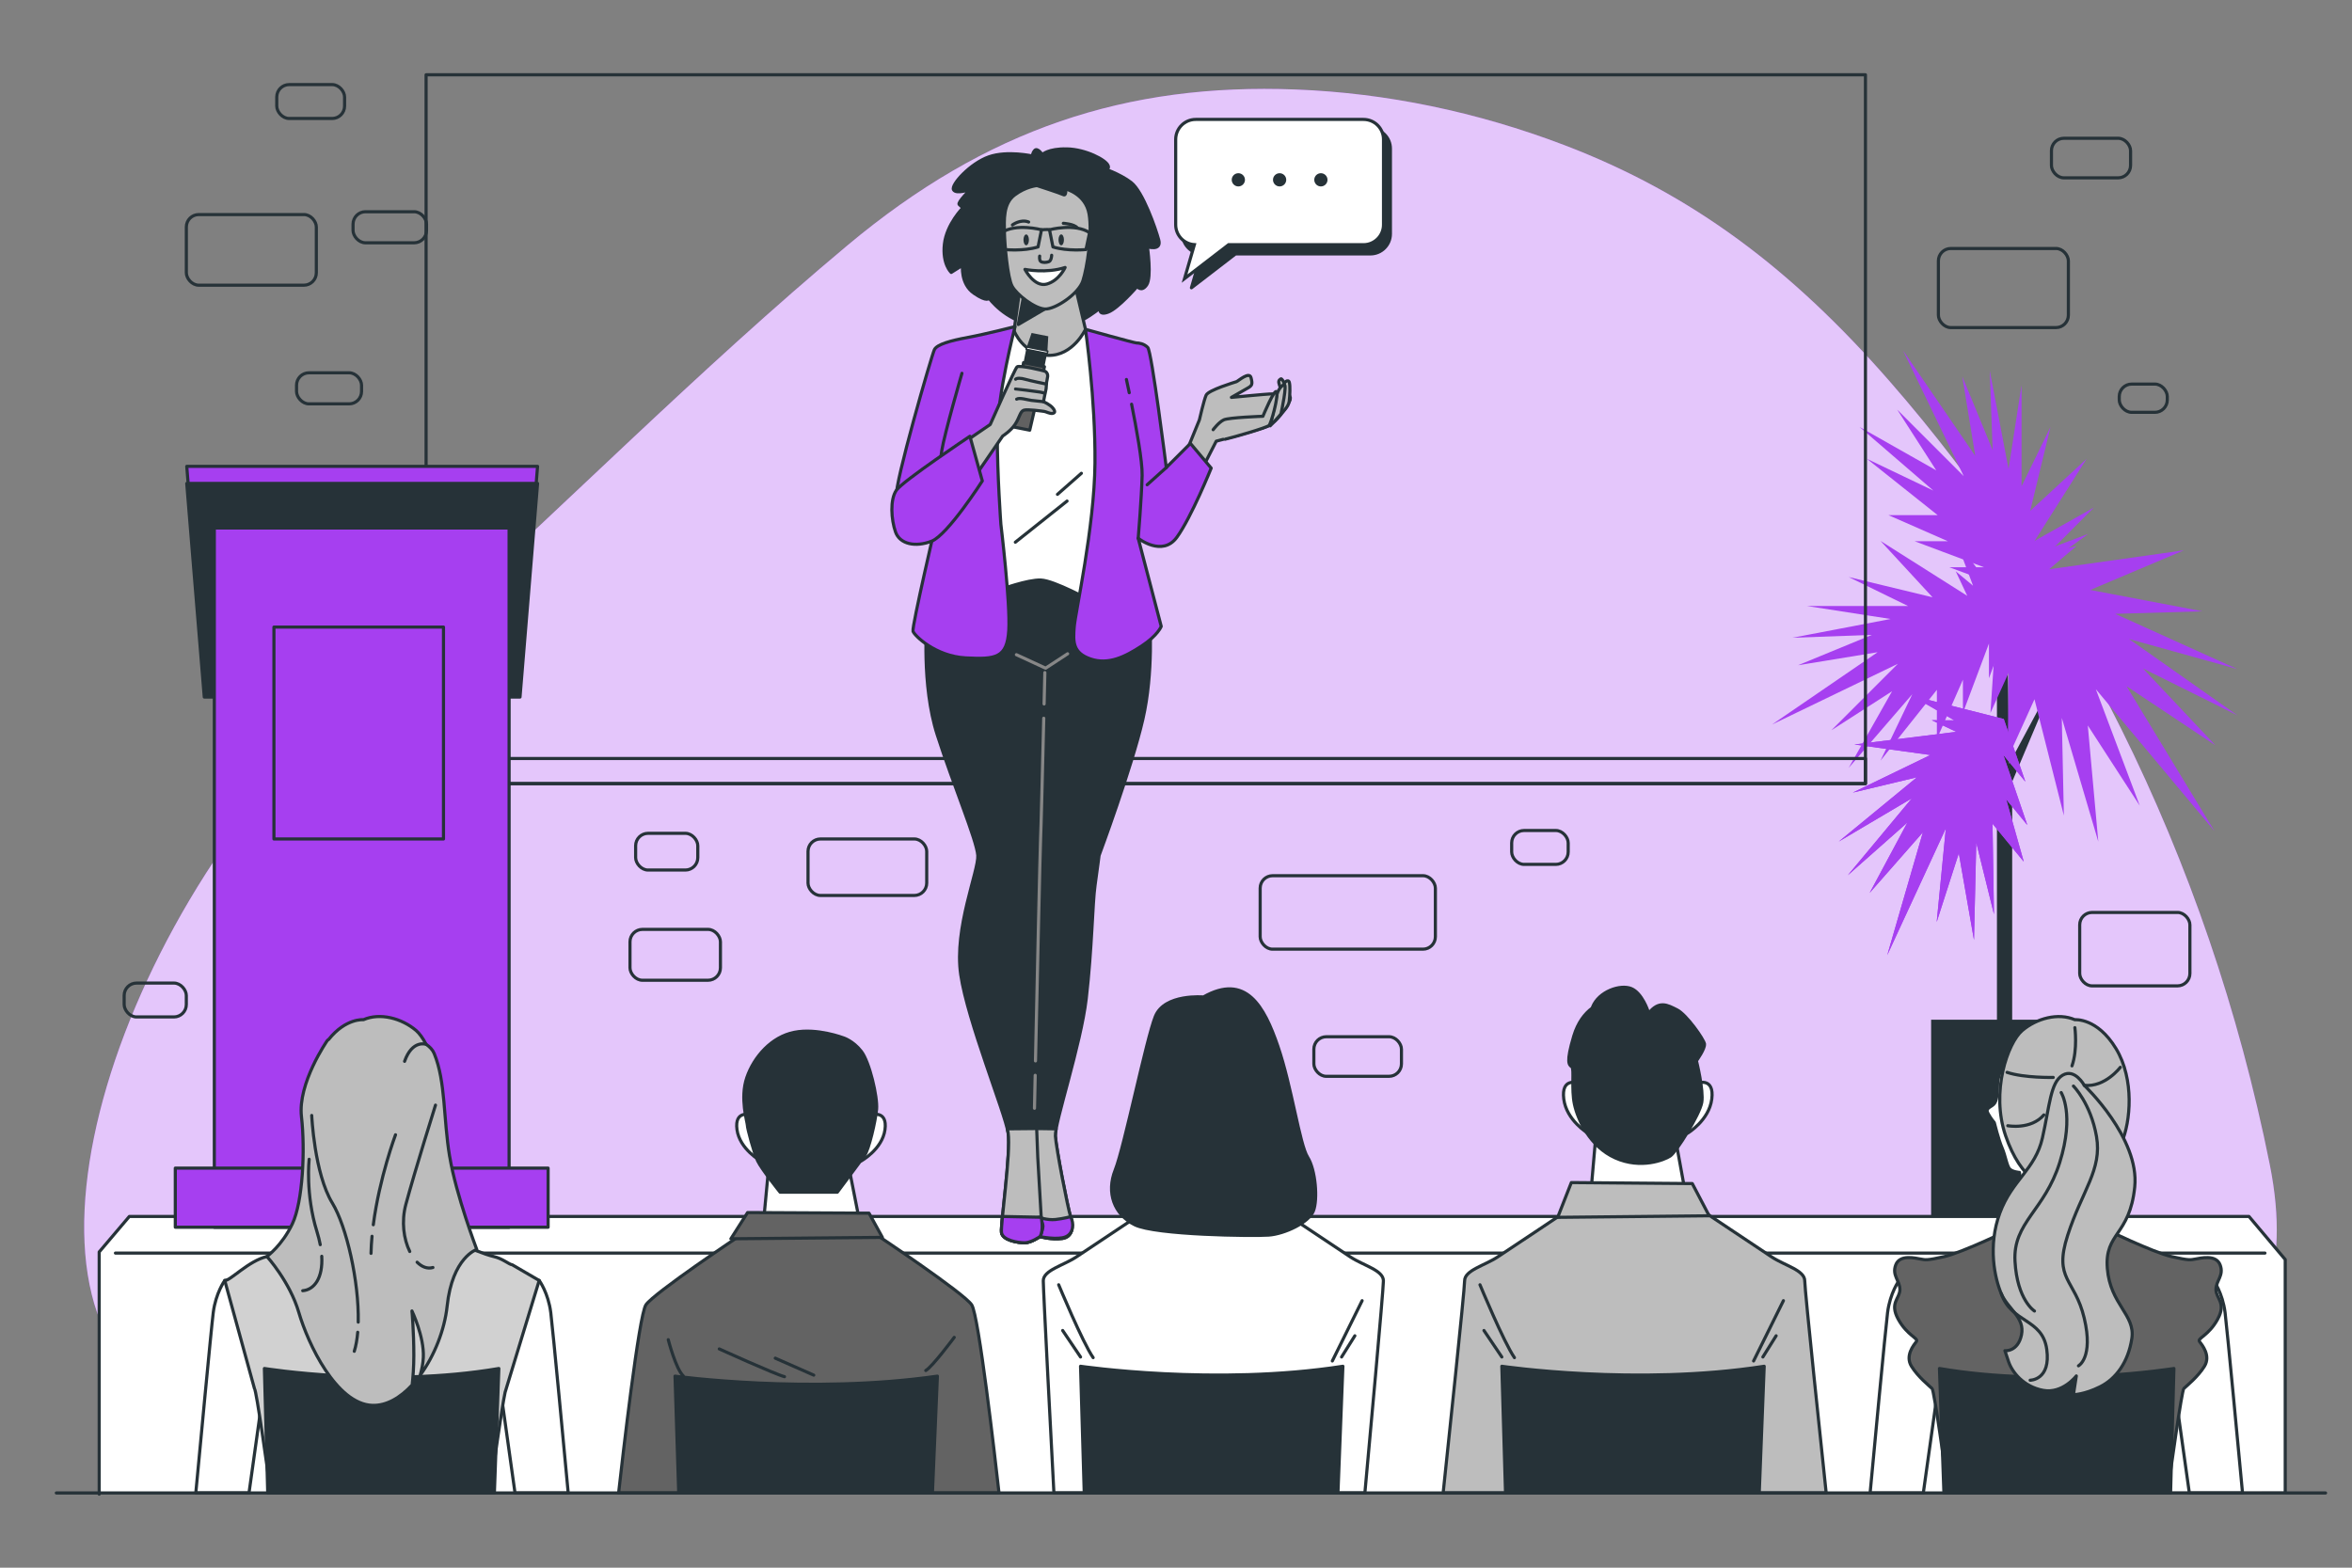 <svg xmlns="http://www.w3.org/2000/svg" viewBox="0 0 750 500"><rect x="0" y="0" width="750" height="500" fill="#808080" stroke="none"/><g id="freepik--background-simple--inject-80"><g><path d="M676.46,232.59c-20.23-40.72-45.18-78.12-74.01-111.11-31.11-35.6-62.82-59.66-103.73-75.24-27.7-10.54-56.59-16.58-85.61-17.7-53.97-2.08-98.48,12.6-142.81,49.66-47.53,39.73-91.87,84.68-138.18,126.4-4.83,4.35-9.69,8.68-14.57,12.96C36.78,288.43-2.46,414.33,52.17,445.1H680.7s57.17-3.45,43.08-73.67c-9.86-49.15-25.96-95.85-47.32-138.84Z" style="fill:#A63FF0;"></path><path d="M676.46,232.59c-20.23-40.72-45.18-78.12-74.01-111.11-31.11-35.6-62.82-59.66-103.73-75.24-27.7-10.54-56.59-16.58-85.61-17.7-53.97-2.08-98.48,12.6-142.81,49.66-47.53,39.73-91.87,84.68-138.18,126.4-4.83,4.35-9.69,8.68-14.57,12.96C36.78,288.43-2.46,414.33,52.17,445.1H680.7s57.17-3.45,43.08-73.67c-9.86-49.15-25.96-95.85-47.32-138.84Z" style="fill:#fff; opacity:.7;"></path></g></g><g id="freepik--Plant--inject-80"><g><rect x="615.79" y="325.23" width="47.53" height="63.37" style="fill:#263238;"></rect><polygon points="636.78 196.15 636.78 334.85 641.64 329.99 641.64 249.32 656.68 213.76 640.7 243.59 640.1 200.54 636.78 196.15" style="fill:#263238;"></polygon><g><polygon points="627.32 190.04 599.65 172.52 616.25 190.5 589.51 184.04 608.41 193.27 576.14 193.27 602.88 197.42 571.53 203.41 596.89 202.49 573.37 212.17 598.73 208.02 565.07 231.07 605.19 211.71 583.98 232.92 603.34 220.47 589.51 244.9 609.8 221.39 599.65 242.6 617.63 220.01 617.63 235.68 625.93 216.78 625.93 227.38 634.23 205.25 634.23 216.32 640.1 200.54 641.61 196.49 623.63 172.06 629.16 186.81 623.63 182.2 627.32 190.04" style="fill:#A63FF0;"></polygon><polygon points="623.82 233.41 591.32 237.45 615.56 240.8 590.81 252.79 611.26 247.91 586.33 268.41 609.63 254.63 589.21 279.17 608.22 262.35 596.2 284.77 613.16 265.46 601.8 304.64 620.48 264.21 617.57 294.06 624.62 272.14 629.46 299.8 630.19 268.76 635.83 291.58 635.37 262.71 645.33 274.82 639.73 254.95 646.47 263.14 638.82 240.77 645.85 249.32 640.36 233.41 638.96 229.32 609.55 221.87 623.19 229.75 615.99 229.7 623.82 233.41" style="fill:#A63FF0;"></polygon><polygon points="623.82 233.41 591.32 237.45 615.56 240.8 590.81 252.79 611.26 247.91 586.33 268.41 609.63 254.63 589.21 279.17 608.22 262.35 596.2 284.77 613.16 265.46 601.8 304.64 620.48 264.21 617.57 294.06 624.62 272.14 629.46 299.8 630.19 268.76 635.83 291.58 635.37 262.71 645.33 274.82 639.73 254.95 646.47 263.14 638.82 240.77 645.85 249.32 640.36 233.41 638.96 229.32 609.55 221.87 623.19 229.75 615.99 229.7 623.82 233.41" style="fill:#A63FF0;"></polygon><polygon points="653.43 181.56 696.39 175.52 666.54 188.16 702.34 194.97 674.49 195.78 713.44 213.4 678.9 203.81 713.47 228.16 683.36 213.2 706.46 237.73 678.12 218.87 706.15 265.08 668.31 219.8 682.33 256.98 665.75 231.38 669.1 268.43 657.46 228.97 658.12 260.11 648.75 223.02 640.19 241.94 640.5 214.59 634.71 227.39 636.78 196.15 630.74 209.5 632.26 187.26 632.66 181.55 667.7 161.87 652.97 176.66 662.16 174.12 653.43 181.56" style="fill:#A63FF0;"></polygon><polygon points="647.86 173.99 665.38 146.33 647.39 162.93 653.85 136.19 644.63 155.09 644.63 122.82 640.48 149.56 634.48 118.2 635.41 143.56 625.72 120.05 629.87 145.41 606.82 111.75 626.19 151.86 604.98 130.65 617.43 150.02 592.99 136.19 616.5 156.47 595.3 146.33 617.89 164.31 602.21 164.31 621.11 172.61 610.51 172.61 632.64 180.91 621.58 180.91 637.35 186.78 641.4 188.29 665.84 170.3 651.08 175.84 655.69 170.3 647.86 173.99" style="fill:#A63FF0;"></polygon></g></g></g><g id="freepik--Stage--inject-80"><g><polyline points="31.63 476.54 31.63 399.3 41.24 387.98 717.15 387.98 728.71 401.72 728.71 475.66" style="fill:#fff; stroke:#263238; stroke-linecap:round; stroke-linejoin:round;"></polyline><line x1="36.81" y1="399.66" x2="722.24" y2="399.66" style="fill:none; stroke:#263238; stroke-linecap:round; stroke-linejoin:round;"></line></g></g><g id="freepik--Bricks--inject-80"><g><rect x="618.11" y="79.25" width="41.45" height="25.23" rx="3.96" ry="3.96" style="fill:none; stroke:#263238; stroke-linecap:round; stroke-linejoin:round;"></rect><rect x="654.16" y="44.1" width="25.23" height="12.62" rx="3.96" ry="3.96" style="fill:none; stroke:#263238; stroke-linecap:round; stroke-linejoin:round;"></rect><rect x="675.78" y="122.5" width="15.32" height="9.01" rx="3.96" ry="3.96" style="fill:none; stroke:#263238; stroke-linecap:round; stroke-linejoin:round;"></rect><rect x="401.84" y="279.3" width="55.87" height="23.43" rx="3.96" ry="3.96" style="fill:none; stroke:#263238; stroke-linecap:round; stroke-linejoin:round;"></rect><rect x="482.04" y="264.88" width="18.02" height="10.81" rx="3.96" ry="3.96" style="fill:none; stroke:#263238; stroke-linecap:round; stroke-linejoin:round;"></rect><rect x="418.96" y="330.66" width="27.93" height="12.62" rx="3.96" ry="3.96" style="fill:none; stroke:#263238; stroke-linecap:round; stroke-linejoin:round;"></rect><rect x="257.66" y="267.58" width="37.85" height="18.02" rx="3.96" ry="3.96" style="fill:none; stroke:#263238; stroke-linecap:round; stroke-linejoin:round;"></rect><rect x="200.89" y="296.42" width="28.84" height="16.22" rx="3.96" ry="3.96" style="fill:none; stroke:#263238; stroke-linecap:round; stroke-linejoin:round;"></rect><rect x="202.69" y="265.78" width="19.82" height="11.71" rx="3.96" ry="3.96" style="fill:none; stroke:#263238; stroke-linecap:round; stroke-linejoin:round;"></rect><rect x="94.56" y="118.9" width="20.73" height="9.91" rx="3.96" ry="3.96" style="fill:none; stroke:#263238; stroke-linecap:round; stroke-linejoin:round;"></rect><rect x="59.42" y="68.43" width="41.45" height="22.53" rx="3.96" ry="3.96" style="fill:none; stroke:#263238; stroke-linecap:round; stroke-linejoin:round;"></rect><rect x="112.58" y="67.53" width="23.43" height="9.91" rx="3.96" ry="3.96" style="fill:none; stroke:#263238; stroke-linecap:round; stroke-linejoin:round;"></rect><rect x="88.25" y="26.98" width="21.63" height="10.81" rx="3.96" ry="3.96" style="fill:none; stroke:#263238; stroke-linecap:round; stroke-linejoin:round;"></rect><rect x="39.59" y="313.54" width="19.82" height="10.81" rx="3.96" ry="3.96" style="fill:none; stroke:#263238; stroke-linecap:round; stroke-linejoin:round;"></rect><rect x="663.17" y="291.01" width="35.14" height="23.43" rx="3.96" ry="3.96" style="fill:none; stroke:#263238; stroke-linecap:round; stroke-linejoin:round;"></rect></g></g><g id="freepik--Speech_Bubble--inject-80"><g><path d="M436.99,41.02h-53.51c-3.52,0-6.38,2.85-6.38,6.38v27.2c0,3.38,2.64,6.14,5.96,6.36l-3.14,10.83,14.05-10.81h43.02c3.52,0,6.38-2.86,6.38-6.38v-27.2c0-3.52-2.85-6.38-6.38-6.38Z" style="fill:#263238; stroke:#263238; stroke-linecap:round; stroke-linejoin:round;"></path><path d="M434.79,38.09h-53.51c-3.52,0-6.38,2.86-6.38,6.38v27.2c0,3.38,2.64,6.14,5.96,6.36l-3.14,10.83,14.05-10.81h43.02c3.52,0,6.38-2.85,6.38-6.38v-27.2c0-3.52-2.85-6.38-6.38-6.38Z" style="fill:#fff; stroke:#263238; stroke-miterlimit:10;"></path><g><path d="M396.99,57.35c0,1.17-.95,2.11-2.11,2.11s-2.11-.95-2.11-2.11,.95-2.11,2.11-2.11,2.11,.95,2.11,2.11Z" style="fill:#263238;"></path><path d="M410.15,57.35c0,1.17-.95,2.11-2.11,2.11s-2.11-.95-2.11-2.11,.95-2.11,2.11-2.11,2.11,.95,2.11,2.11Z" style="fill:#263238;"></path><path d="M423.31,57.35c0,1.17-.95,2.11-2.11,2.11s-2.11-.95-2.11-2.11,.95-2.11,2.11-2.11,2.11,.95,2.11,2.11Z" style="fill:#263238;"></path></g></g></g><g id="freepik--Board--inject-80"><g><rect x="135.87" y="23.85" width="458.98" height="226.08" style="fill:none; stroke:#263238; stroke-linecap:round; stroke-linejoin:round;"></rect><rect x="135.87" y="241.92" width="458.98" height="8.01" style="fill:none; stroke:#263238; stroke-linecap:round; stroke-linejoin:round;"></rect></g></g><g id="freepik--Podium--inject-80"><g><polygon points="165.82 217.4 65.14 217.4 59.55 148.74 171.42 148.74 165.82 217.4" style="fill:#A63FF0; stroke:#263238; stroke-linecap:round; stroke-linejoin:round;"></polygon><polygon points="165.82 222.31 65.14 222.31 59.55 154.19 171.42 154.19 165.82 222.31" style="fill:#263238; stroke:#263238; stroke-linecap:round; stroke-linejoin:round;"></polygon><rect x="68.34" y="168.39" width="94" height="223.03" style="fill:#A63FF0; stroke:#263238; stroke-linecap:round; stroke-linejoin:round;"></rect><rect x="87.35" y="200" width="54.07" height="67.58" style="fill:none; stroke:#263238; stroke-linecap:round; stroke-linejoin:round;"></rect><rect x="55.9" y="372.56" width="118.88" height="18.85" style="fill:#A63FF0; stroke:#263238; stroke-linecap:round; stroke-linejoin:round;"></rect></g></g><g id="freepik--Character_6--inject-80"><g><path d="M329.24,49.77s-7.95-1.81-13.86,.24c-5.91,2.05-12.17,8.92-11.33,10.49s5.42-.12,5.42-.12c0,0-4.22,4.22-3.62,4.82,.6,.6,1.21,1.08,1.21,1.08,0,0-5.18,5.18-5.91,11.57-.72,6.39,2.17,9.04,2.17,9.04l3.62-2.29s-.72,5.91,3.62,8.92c4.34,3.01,4.82,1.57,4.82,1.57,0,0,5.18,7.11,13.62,8.32,8.44,1.21,13.14,.24,16.27-1.45,3.13-1.69,5.54-3.74,5.54-3.74,0,0-.72,2.53,2.53,1.33s9.28-8.2,9.28-8.2c0,0,1.33,1.93,3.01-.48s.24-12.17,.24-12.17c0,0,4.58,1.45,3.62-2.17-.96-3.62-5.06-15.43-8.8-18.32s-9.4-4.7-9.4-4.7c0,0,2.77,1.08,2.05-.72s-7.11-5.18-13.14-5.3-7.83,1.81-7.83,1.81c0,0-1.57-2.29-2.41-1.33-.84,.96-.72,1.81-.72,1.81Z" style="fill:#263238; stroke:#263238; stroke-linecap:round; stroke-linejoin:round;"></path><path d="M319.07,72.74s-1.75,.58-1.46,3.07c.29,2.48,2.7,6.36,2.7,6.36l-1.24-9.43Z" style="fill:none; stroke:#263238; stroke-linecap:round; stroke-linejoin:round;"></path><path d="M347.94,72.67s2.27-.29,2.05,2.85c-.22,3.14-2.34,7.16-2.34,7.16l.29-10.01Z" style="fill:none; stroke:#263238; stroke-linecap:round; stroke-linejoin:round;"></path><g><path d="M295.58,197.82s-1.83,20.59,3.29,36.54c5.12,15.95,12.59,33.59,12.93,38.44,.34,4.85-7.63,23.22-5.44,38.06,2.19,14.84,14.16,44.15,15.1,50.42,.94,6.28-2.43,29.21-2.11,31.78,.32,2.57,5.39,3.33,7.43,3.31,2.04-.02,4.83-1.96,4.83-1.96,0,0,3.67,1.08,7.09,.6,3.42-.48,3.62-3.84,2.67-6.97-.95-3.13-4.57-21.68-4.84-25.71-.27-4.03,8.17-29.3,9.84-43.77,1.89-16.37,1.97-30.26,2.83-36.31,.85-6.06,1.27-9.42,1.27-9.42,0,0,10.45-28.1,13.95-43.37,3.5-15.27,2.19-31.6,2.18-32.95-.01-1.34-4.97-16.08-4.97-16.08l-62.18-.49-3.88,17.87Z" style="fill:#263238; stroke:#263238; stroke-linecap:round; stroke-linejoin:round;"></path><path d="M336.54,362.34c-.03-.48,.06-1.28,.25-2.31l-6.22-.09-9.36,.09c.12,.48,.21,.91,.26,1.25,.94,6.28-2.43,29.21-2.11,31.78,.32,2.57,5.39,3.33,7.43,3.31,2.04-.02,4.83-1.96,4.83-1.96,0,0,3.67,1.08,7.09,.6,3.42-.48,3.62-3.84,2.67-6.97-.95-3.13-4.57-21.68-4.84-25.71Z" style="fill:#bdbdbd; stroke:#263238; stroke-linecap:round; stroke-linejoin:round;"></path><path d="M341.37,388.05s-2.21,.62-4.8,.9-5.33-.71-5.33-.71c0,0,1.31,1.51,1.33,2.78,.01,1.27-.96,3.39-.96,3.39,0,0,5.55,1.14,8.14,.09s2.82-4.28,1.63-6.46Z" style="fill:#A63FF0; stroke:#263238; stroke-linecap:round; stroke-linejoin:round;"></path><path d="M332.02,388.23l-12.35-.25c-.25,2.56-.4,4.45-.32,5.08,.32,2.57,5.39,3.33,7.43,3.31,2.04-.02,4.83-1.96,4.83-1.96,1.32-1.97,.41-6.19,.41-6.19Z" style="fill:#A63FF0; stroke:#263238; stroke-linecap:round; stroke-linejoin:round;"></path><polyline points="330.57 359.93 330.92 369.16 332.02 388.23" style="fill:#bdbdbd; stroke:#263238; stroke-linecap:round; stroke-linejoin:round;"></polyline><path d="M332.94,224.52c.14-5.91,.24-10,.24-10" style="fill:none; stroke:#878787; stroke-linecap:round; stroke-linejoin:round;"></path><path d="M330.19,338.37c.52-23.93,1.49-68.17,1.63-70.87,.13-2.39,.65-23.57,1.01-38.42" style="fill:none; stroke:#878787; stroke-linecap:round; stroke-linejoin:round;"></path><path d="M329.87,353.47s.09-4.1,.23-10.51" style="fill:none; stroke:#878787; stroke-linecap:round; stroke-linejoin:round;"></path><polyline points="324.11 208.81 333.42 213.11 340.44 208.52" style="fill:none; stroke:#878787; stroke-linecap:round; stroke-linejoin:round;"></polyline></g><g><path d="M317.75,106.28s11.95-3.24,18.27-2.9c6.32,.34,11.27,2.56,11.27,2.56,0,0,2.9,12.29,3.59,26.98s-1.2,46.45-1.88,51.23-1.02,7.51-1.02,7.51c0,0-11.78-6.49-16.05-6.66-4.27-.17-12.98,3.07-12.98,3.07,0,0-3.42-23.39-3.93-39.1-.51-15.71,.85-38.42,.85-38.42l1.88-4.27Z" style="fill:#fff; stroke:#263238; stroke-linecap:round; stroke-linejoin:round;"></path><line x1="323.77" y1="172.93" x2="340.26" y2="159.81" style="fill:none; stroke:#263238; stroke-linecap:round; stroke-linejoin:round;"></line><line x1="344.83" y1="150.95" x2="337.2" y2="157.67" style="fill:none; stroke:#263238; stroke-linecap:round; stroke-linejoin:round;"></line></g><path d="M325.04,93.28l-1.69,12.2s2.94,7.64,10.88,7.86c7.94,.22,11.91-8.3,11.91-8.3l-3.01-12.71-18.08,.96Z" style="fill:#bdbdbd; stroke:#263238; stroke-linecap:round; stroke-linejoin:round;"></path><polygon points="326.37 94.67 324.71 103.5 333.95 98.09 326.37 94.67" style="fill:#263238; stroke:#263238; stroke-linecap:round; stroke-linejoin:round;"></polygon><g><path d="M330.65,59.19s-3.5,.27-7.14,3.02-3.29,7.97-3.22,11.88,.99,14.5,2.45,17.19c1.47,2.69,7.19,7.15,10.48,7.28s10.75-4.85,12.09-9c1.34-4.15,3.07-15.01,1.97-21.36-1.1-6.35-7.45-7.94-7.45-7.94,0,0,.24,2.32-.73,1.83s-8.45-2.91-8.45-2.91Z" style="fill:#bdbdbd; stroke:#263238; stroke-linecap:round; stroke-linejoin:round;"></path><path d="M331.53,81.68s-.21,1.29,.34,1.71c.55,.42,1.71,.37,2.54,.09,.83-.28,.94-1.87,.94-2.07" style="fill:none; stroke:#263238; stroke-linecap:round; stroke-linejoin:round;"></path><path d="M326.84,85.92s6.83,1.37,12.8-.61c0,0-1.87,4.18-5.84,5.29s-6.97-4.68-6.97-4.68Z" style="fill:#fff; stroke:#263238; stroke-linecap:round; stroke-linejoin:round;"></path><path d="M322.84,71.74s2.58-1.96,5.17-.93" style="fill:none; stroke:#263238; stroke-linecap:round; stroke-linejoin:round;"></path><path d="M339.07,71.22s3.51,.21,4.44,1.45" style="fill:none; stroke:#263238; stroke-linecap:round; stroke-linejoin:round;"></path><path d="M328.1,76.5c0,.96-.39,1.73-.87,1.73s-.87-.78-.87-1.73,.39-1.73,.87-1.73,.87,.78,.87,1.73Z" style="fill:#263238;"></path><path d="M339.27,76.5c0,.96-.39,1.74-.87,1.74s-.87-.78-.87-1.74,.39-1.74,.87-1.74,.87,.78,.87,1.74Z" style="fill:#263238;"></path><g><path d="M319.33,74.22l1.14,5.37s5.79,.62,10.54-.83l1.1-5.48s-8.13-2.17-12.78,.93Z" style="fill:none; stroke:#263238; stroke-linecap:round; stroke-linejoin:round;"></path><path d="M347.44,74.22l-1.14,5.37s-5.79,.62-10.54-.83l-1.1-5.48s8.13-2.17,12.78,.93Z" style="fill:none; stroke:#263238; stroke-linecap:round; stroke-linejoin:round;"></path><path d="M332.11,73.29s2.07-.2,2.55,0" style="fill:none; stroke:#263238; stroke-linecap:round; stroke-linejoin:round;"></path></g></g><g><path d="M323.67,104.17s-9.3,2.38-14.96,3.43c-5.67,1.05-9.91,2.23-10.75,3.91-.84,1.68-12.91,43.44-12.07,46.59,.84,3.15,3.04,4.3,6.51,5.77,3.46,1.47,6.3,1.89,6.3,1.89,0,0-7.98,34.21-7.56,35.57,.42,1.36,7.14,7.98,16.79,8.5s13.22,0,13.75-8.81c.52-8.81-2.52-33.79-2.52-33.79,0,0-1.15-15.74-1.15-28.54s5.67-34.52,5.67-34.52Z" style="fill:#A63FF0; stroke:#263238; stroke-linecap:round; stroke-linejoin:round;"></path><path d="M306.74,119.06s-5.55,19.15-6.44,24.7-1.79,19.51-1.79,19.51" style="fill:none; stroke:#263238; stroke-linecap:round; stroke-linejoin:round;"></path></g><g><polygon points="333.98 112.26 327.32 110.95 328.95 106.2 334.27 107.25 333.98 112.26" style="fill:#263238;"></polygon><rect x="326.83" y="111.26" width="6.79" height="4.98" transform="translate(28.25 -61.75) rotate(11.16)" style="fill:#263238;"></rect><polygon points="328.36 137.2 323.04 136.15 326.39 115.65 333.05 116.96 328.36 137.2" style="fill:#616161; stroke:#263238; stroke-linecap:round; stroke-linejoin:round;"></polygon><rect x="327.24" y="111.31" width="6.85" height=".76" transform="translate(27.87 -61.88) rotate(11.16)" style="fill:#fff; stroke:#263238; stroke-linecap:round; stroke-linejoin:round; stroke-width:.5px;"></rect></g><g><path d="M307.78,140.84l7.98-5.45s7.84-17.73,8.55-18.38c.72-.65,8.52,1.18,9.02,1.45,.49,.27,.83,.95,.75,1.58s-.34,1.86-.34,1.86c0,0-.09,1.57-.16,2.1-.07,.52-.47,2.06-.52,2.47-.05,.42-.31,1.65-.31,1.65,0,0,2.11,.9,3.02,2.07s.55,1.55-.21,1.67-2.04-.57-2.56-.64-5.3-.77-6.51-.4c-1.21,.38-1.36,2.37-2.79,4.51-1.43,2.15-3.96,3.73-3.96,3.73l-9.07,13.24-2.89-11.47Z" style="fill:#bdbdbd; stroke:#263238; stroke-linecap:round; stroke-linejoin:round;"></path><path d="M332.76,128.12s-2.67-.27-3.88-.42c-1.2-.15-3.8-.99-4.69-.39" style="fill:none; stroke:#263238; stroke-linecap:round; stroke-linejoin:round;"></path><path d="M323.83,124.06c.16-.03,6.53,.77,7.73,.97,1.2,.2,1.57,.45,1.57,.45" style="fill:none; stroke:#263238; stroke-linecap:round; stroke-linejoin:round;"></path><path d="M333.51,122.47s-5.07-1.05-6.54-1.49-2.7-.44-3.11-.03" style="fill:none; stroke:#263238; stroke-linecap:round; stroke-linejoin:round;"></path></g><path d="M309.28,139.14l3.96,14.25s-11.05,17.24-16.17,19.22c-5.13,1.98-10.13,.98-11.51-2.95-1.38-3.92-1.82-10.36,.3-13.34s23.42-17.18,23.42-17.18Z" style="fill:#A63FF0; stroke:#263238; stroke-linecap:round; stroke-linejoin:round;"></path><path d="M378.52,143.58l3.94-9.67s1.43-6.27,2.15-7.88c.72-1.61,9.13-4.12,9.67-4.3,.54-.18,4.12-3.4,4.65-1.25,.54,2.15,.36,2.51-1.25,3.4-1.61,.9-5.01,2.86-5.01,2.86,0,0,11.28-1.07,11.99-1.07s7.7-.54,6.44,2.33c-1.25,2.86-4.12,6.44-6.44,7.7-2.33,1.25-16.83,5.01-16.83,5.01l-4.3,8.41-5.01-5.55Z" style="fill:#bdbdbd; stroke:#263238; stroke-linecap:round; stroke-linejoin:round;"></path><path d="M411.46,126.87s-2.34-6.49-3.05-6.04-.78,.91-.45,1.88c.32,.97,1.62,5,1.62,5.19s1.75,1.49,1.88-1.04Z" style="fill:#bdbdbd; stroke:#263238; stroke-linecap:round; stroke-linejoin:round;"></path><path d="M408.49,131.89s2.38-1.96,2.61-3.88c.23-1.92,.36-4.91,.03-6.08s-1.91,.12-1.63,.77c.27,.66-.99,7.98-1.01,9.19Z" style="fill:#bdbdbd; stroke:#263238; stroke-linecap:round; stroke-linejoin:round;"></path><path d="M405.03,135.82s3.33-3.43,3.46-3.93c.13-.5,2.01-9.44,1.01-9.19-1.01,.25-2.14,2.01-2.39,3.52-.25,1.51-2.08,9.59-2.08,9.59Z" style="fill:#bdbdbd; stroke:#263238; stroke-linecap:round; stroke-linejoin:round;"></path><path d="M386.85,137.05s1.76-2.39,3.4-3.15,12.46-1.13,12.46-1.13c0,0,3.9-9.44,4.4-7.68,.5,1.76-1.75,9.89-2.45,10.61-.7,.72-11.64,3.86-13.91,4.36" style="fill:#bdbdbd; stroke:#263238; stroke-linecap:round; stroke-linejoin:round;"></path><g><path d="M346.13,105.04s3.21,22.07,3.03,42.66-6.27,47.62-6.62,52.27-.54,8.23,5.19,10.2c5.73,1.97,11.1-.72,16.29-4.12,5.19-3.4,6.27-6.27,6.27-6.27l-7.34-28.1s7.7,6.09,12.35-.36c4.65-6.44,10.92-22.02,10.92-22.02l-6.62-7.88-7.7,7.7s-4.65-37.05-5.91-38.31c-1.25-1.25-2.86-1.43-3.58-1.43s-16.28-4.35-16.28-4.35Z" style="fill:#A63FF0; stroke:#263238; stroke-linecap:round; stroke-linejoin:round;"></path><line x1="371.9" y1="149.13" x2="365.8" y2="154.61" style="fill:none; stroke:#263238; stroke-linecap:round; stroke-linejoin:round;"></line><path d="M360.84,128.92c1.5,7.5,3.47,18.26,3.36,22.72-.18,7.16-1.25,20.05-1.25,20.05" style="fill:none; stroke:#263238; stroke-linecap:round; stroke-linejoin:round;"></path><path d="M359.19,121.03s.37,1.65,.9,4.22" style="fill:none; stroke:#263238; stroke-linecap:round; stroke-linejoin:round;"></path></g></g></g><g id="freepik--Character_5--inject-80"><g><path d="M698.13,476.17l-5.7-40.67v-27.11h13.42s2.89,3.95,3.68,10.26c.69,5.5,4.56,46.87,5.56,57.51h-16.96Z" style="fill:#fff; stroke:#263238; stroke-linecap:round; stroke-linejoin:round;"></path><path d="M596.34,476.17c.99-10.64,4.87-52.01,5.56-57.51,.79-6.32,3.68-10.26,3.68-10.26h13.42v27.11l-5.7,40.67h-16.96Z" style="fill:#fff; stroke:#263238; stroke-linecap:round; stroke-linejoin:round;"></path><path d="M707.16,420.76c-2.89,5.26-6.58,6.05-5.79,7.11,.79,1.05,3.68,4.47,1.58,7.89-2.11,3.42-5.79,6.32-6.58,7.11-.66,.66-4.09,25.3-5.19,33.3h-69.89c-1.1-8-4.52-32.64-5.19-33.3-.79-.79-4.47-3.68-6.58-7.11-2.11-3.42,.79-6.84,1.58-7.89,.79-1.05-2.89-1.84-5.79-7.11-2.89-5.26,.53-6.58,.53-9.47s-2.63-4.47-1.32-7.89,6.32-2.11,7.89-1.84c1.58,.26,1.84,.53,7.63-.79s21.58-8.95,21.58-8.95l7.11-.51v-1.07l7.5,.54,7.5-.54v1.07l7.11,.51s15.79,7.63,21.58,8.95,6.05,1.05,7.63,.79c1.58-.26,6.58-1.58,7.89,1.84,1.32,3.42-1.32,5-1.32,7.89s3.42,4.21,.53,9.47Z" style="fill:#636363; stroke:#263238; stroke-linecap:round; stroke-linejoin:round;"></path><path d="M619.87,476.17l-1.42-39.7c36.25,6.22,74.76,0,74.76,0l-1.06,39.7h-72.28Z" style="fill:#263238; stroke:#263238; stroke-linecap:round; stroke-linejoin:round;"></path><g><path d="M640.09,337.36s-2.93,4.63-3.09,8.03c-.15,3.4-.15,5.71-1.23,6.79s-2.78,1.23-1.85,2.93c.93,1.7,2.01,2.93,2.01,2.93,0,0,1.39,5.56,2.47,8.03s1.54,5.87,2.47,6.79c.93,.93,3.09,1.08,3.09,1.08l.93,6.95,6.48-8.18-6.33-38.9-4.94,3.55Z" style="fill:#fff; stroke:#263238; stroke-linecap:round; stroke-linejoin:round;"></path><path d="M661.63,325.23s7.13-.69,13.11,9.2c5.98,9.89,4.6,23.46,1.84,29.89-2.76,6.44-8.97,14.03-16.56,15.18-7.59,1.15-15.64-3.22-20.47-17.25s.69-29.66,5.29-33.57c4.6-3.91,11.5-5.75,16.79-3.45Z" style="fill:#bdbdbd; stroke:#263238; stroke-linecap:round; stroke-linejoin:round;"></path><g><path d="M664.62,346.16s17.71,16.79,16.1,32.42-9.66,14.49-8.74,25.99c.92,11.5,8.97,14.72,7.82,22.31-1.15,7.59-5.06,12.88-10.12,15.41-5.06,2.53-8.51,2.53-8.51,2.53l.92-5.98s-4.37,5.75-10.58,4.6c-6.21-1.15-9.89-5.75-11.04-9.2l-1.15-3.45s4.14,.46,5.29-5.06c1.15-5.52-4.37-8.28-6.44-13.11-2.07-4.83-4.37-15.18-.46-25.76,3.91-10.58,11.27-13.8,13.57-23.92,2.3-10.12,2.53-17.71,6.44-20.01,3.91-2.3,6.9,3.22,6.9,3.22Z" style="fill:#bdbdbd; stroke:#263238; stroke-linecap:round; stroke-linejoin:round;"></path><path d="M662.78,435.61s4.83-2.53,1.84-15.18c-2.99-12.65-9.89-12.19-5.29-26.44,4.6-14.26,11.04-20.93,9.2-31.5-1.84-10.58-7.36-16.1-7.36-16.1" style="fill:none; stroke:#263238; stroke-linecap:round; stroke-linejoin:round;"></path><path d="M647.37,440.21s6.67,0,5.29-9.89c-1.38-9.89-11.27-8.28-14.49-17.71" style="fill:none; stroke:#263238; stroke-linecap:round; stroke-linejoin:round;"></path><path d="M657.26,348.46s4.37,6.9-.46,22.31-14.95,19.09-14.26,31.5c.69,12.42,6.21,15.87,6.21,15.87" style="fill:none; stroke:#263238; stroke-linecap:round; stroke-linejoin:round;"></path></g><path d="M661.63,327.76s.92,6.9-.92,12.19" style="fill:none; stroke:#263238; stroke-linecap:round; stroke-linejoin:round;"></path><path d="M654.73,343.63s-9.2,.23-14.72-1.61" style="fill:none; stroke:#263238; stroke-linecap:round; stroke-linejoin:round;"></path><path d="M640.24,359.04s7.36,1.38,11.5-3.45" style="fill:none; stroke:#263238; stroke-linecap:round; stroke-linejoin:round;"></path><path d="M676.12,340.41s-4.83,6.44-11.5,5.75" style="fill:none; stroke:#263238; stroke-linecap:round; stroke-linejoin:round;"></path></g></g></g><g id="freepik--Character_4--inject-80"><g><g><path d="M582.33,476.17c-1.37-12.92-6.84-64.7-6.84-67.66,0-3.38-6.36-4.86-10.53-7.61-4.17-2.75-23.44-15.63-23.44-15.63l-20.26-.63-20.26,.63s-19.27,12.89-23.44,15.63c-4.17,2.75-10.53,4.23-10.53,7.61,0,2.96-5.47,54.74-6.84,67.66h122.13Z" style="fill:#bdbdbd; stroke:#263238; stroke-linecap:round; stroke-linejoin:round;"></path><path d="M471.93,409.77s7.61,18.38,10.99,23.24" style="fill:none; stroke:#263238; stroke-linecap:round; stroke-linejoin:round;"></path><line x1="473.2" y1="424.35" x2="478.9" y2="432.8" style="fill:none; stroke:#263238; stroke-linecap:round; stroke-linejoin:round;"></line><line x1="568.69" y1="414.84" x2="559.18" y2="434.07" style="fill:none; stroke:#263238; stroke-linecap:round; stroke-linejoin:round;"></line><line x1="566.37" y1="426.04" x2="562.14" y2="432.8" style="fill:none; stroke:#263238; stroke-linecap:round; stroke-linejoin:round;"></line></g><polygon points="508.8 363.14 507.17 381.9 537.68 381.9 534.41 363.95 508.8 363.14" style="fill:#fff; stroke:#263238; stroke-linecap:round; stroke-linejoin:round;"></polygon><path d="M502.92,345.38s-5.13-1.71-4.27,5.13c.85,6.84,7.69,10.9,7.69,10.9l-3.42-16.03Z" style="fill:#fff; stroke:#263238; stroke-linecap:round; stroke-linejoin:round;"></path><path d="M541.58,345.38s5.13-1.71,4.27,5.13c-.85,6.84-7.69,10.9-7.69,10.9l3.42-16.03Z" style="fill:#fff; stroke:#263238; stroke-linecap:round; stroke-linejoin:round;"></path><path d="M543.53,332.99c-.21-1.5-5.77-9.4-8.76-10.9-2.99-1.5-5.77-3.21-9.19,1.28,0,0-.11-.07-.29-.2,.23-.37,.2-.7,.2-.7,0,0-1.86-5.74-5.31-7.17-3.44-1.43-10.33,.86-12.34,5.88-.05,.13-.07,.22-.12,.34-2.37,1.76-4.56,4.55-5.87,8.9-2.56,8.55-1.5,9.19-.64,9.83,.85,.64-.21,7.05,.85,11.97,1.07,4.91,4.91,13.46,13.04,17.1,8.12,3.63,15.6,.64,17.52-.64,1.92-1.28,9.4-13.25,10.04-17.1,.64-3.85-1.71-13.25-1.71-13.25,0,0,2.78-3.85,2.56-5.34Z" style="fill:#263238; stroke:#263238; stroke-linecap:round; stroke-linejoin:round;"></path><polygon points="501.06 377.17 496.71 388.26 545.02 387.77 539.63 377.49 501.06 377.17" style="fill:#bdbdbd; stroke:#263238; stroke-linecap:round; stroke-linejoin:round;"></polygon><path d="M560.98,476.17l1.58-40.41c-40.56,6.34-83.66,0-83.66,0l1.18,40.41h80.9Z" style="fill:#263238; stroke:#263238; stroke-linecap:round; stroke-linejoin:round;"></path></g></g><g id="freepik--Character_3--inject-80"><g><g><path d="M435.23,476.17c1.18-12.92,5.91-64.7,5.91-67.66,0-3.38-6.36-4.86-10.53-7.61-4.17-2.75-23.44-15.63-23.44-15.63l-20.26-.63-20.26,.63s-19.27,12.89-23.44,15.63c-4.17,2.75-10.53,4.23-10.53,7.61,0,2.96,2.71,54.74,3.39,67.66h99.15Z" style="fill:#fff; stroke:#263238; stroke-linecap:round; stroke-linejoin:round;"></path><path d="M337.59,409.77s7.61,18.38,10.99,23.24" style="fill:none; stroke:#263238; stroke-linecap:round; stroke-linejoin:round;"></path><line x1="338.86" y1="424.35" x2="344.56" y2="432.8" style="fill:none; stroke:#263238; stroke-linecap:round; stroke-linejoin:round;"></line><line x1="434.35" y1="414.84" x2="424.85" y2="434.07" style="fill:none; stroke:#263238; stroke-linecap:round; stroke-linejoin:round;"></line><line x1="432.03" y1="426.04" x2="427.8" y2="432.8" style="fill:none; stroke:#263238; stroke-linecap:round; stroke-linejoin:round;"></line></g><path d="M426.64,476.17l1.58-40.41c-40.56,6.34-83.66,0-83.66,0l1.18,40.41h80.9Z" style="fill:#263238; stroke:#263238; stroke-linecap:round; stroke-linejoin:round;"></path><path d="M383.75,317.98s-12.41-1.1-15.33,6.21c-2.92,7.3-9.86,41.62-12.78,48.92-2.92,7.3-.37,14.24,6.21,17.52s37.6,3.65,42.71,3.29c5.11-.37,12.78-4.02,14.24-7.67,1.46-3.65,.73-13.14-1.83-17.16-2.56-4.02-5.11-22.63-9.49-35.41-4.38-12.78-10.22-23.36-23.73-15.7Z" style="fill:#263238; stroke:#263238; stroke-linecap:round; stroke-linejoin:round;"></path></g></g><g id="freepik--Character_2--inject-80"><g><g><path d="M318.56,476.17c-1.25-11.14-6.46-56.68-8.71-60.01-2.56-3.79-30.14-22.18-30.14-22.18l-21.8-.88-21.8,.88s-27.57,18.39-30.14,22.18c-2.25,3.33-7.46,48.87-8.71,60.01h121.29Z" style="fill:#636363; stroke:#263238; stroke-linecap:round; stroke-linejoin:round;"></path><g><path d="M229.36,430.23s17.86,8.11,20.8,8.85" style="fill:none; stroke:#263238; stroke-linecap:round; stroke-linejoin:round;"></path><line x1="247.22" y1="433.18" x2="259.49" y2="438.59" style="fill:none; stroke:#263238; stroke-linecap:round; stroke-linejoin:round;"></line><path d="M304.28,426.54s-6.93,9.34-9.07,10.57" style="fill:none; stroke:#263238; stroke-linecap:round; stroke-linejoin:round;"></path><path d="M213.09,427.28s2.4,9.34,4.8,11.56" style="fill:none; stroke:#263238; stroke-linecap:round; stroke-linejoin:round;"></path></g></g><polygon points="245.15 371.93 243.52 389.23 274.03 389.23 270.77 372.68 245.15 371.93" style="fill:#fff; stroke:#263238; stroke-linecap:round; stroke-linejoin:round;"></polygon><path d="M239.28,355.56s-5.13-1.58-4.27,4.73c.85,6.31,7.69,10.05,7.69,10.05l-3.42-14.78Z" style="fill:#fff; stroke:#263238; stroke-linecap:round; stroke-linejoin:round;"></path><path d="M277.93,355.56s5.13-1.58,4.27,4.73c-.85,6.31-7.69,10.05-7.69,10.05l3.42-14.78Z" style="fill:#fff; stroke:#263238; stroke-linecap:round; stroke-linejoin:round;"></path><polygon points="238.39 386.73 233.06 395.1 281.37 394.65 277.11 386.93 238.39 386.73" style="fill:#636363; stroke:#263238; stroke-linecap:round; stroke-linejoin:round;"></polygon><path d="M297.33,476.17l1.58-37.26c-40.56,5.85-83.66,0-83.66,0l1.18,37.26h80.9Z" style="fill:#263238; stroke:#263238; stroke-linecap:round; stroke-linejoin:round;"></path><path d="M268.93,331.01s-8.35-3.21-15.65-1.76c-7.3,1.44-12.87,7.86-15.13,14.43s.17,14.27,.17,15.23,2.09,8.82,3.3,11.38,7.13,9.94,7.13,9.94h18.26s7.3-9.78,8.69-11.71c1.39-1.92,3.48-10.9,3.83-14.75,.35-3.85-2.26-15.07-4.87-18.44-2.61-3.37-5.74-4.33-5.74-4.33Z" style="fill:#263238; stroke:#263238; stroke-linecap:round; stroke-linejoin:round;"></path></g></g><g id="freepik--Character_1--inject-80"><g><path d="M79.4,476.17l5.7-40.67v-27.11h-13.42s-2.89,3.95-3.68,10.26c-.69,5.5-4.56,46.87-5.56,57.51h16.96Z" style="fill:#fff; stroke:#263238; stroke-linecap:round; stroke-linejoin:round;"></path><path d="M181.19,476.17c-.99-10.64-4.87-52.01-5.56-57.51-.79-6.32-3.68-10.26-3.68-10.26h-13.42v27.11l5.7,40.67h16.96Z" style="fill:#fff; stroke:#263238; stroke-linecap:round; stroke-linejoin:round;"></path><path d="M86.34,476.17h69.89c.97-7.06,3.75-27.04,4.84-32.12l10.87-35.65-8.59-5.01c-.99-.07-3.05-1.98-5.88-2.62-5.79-1.32-21.58-8.95-21.58-8.95l-7.11-.51v-1.07l-7.5,.54-7.5-.54v1.07l-7.11,.51s-15.79,7.63-21.58,8.95c-5.79,1.32-11.84,7.89-13.42,7.63l9.47,34.47c.66,.66,4.09,25.3,5.19,33.3Z" style="fill:#d1d1d1; stroke:#263238; stroke-linecap:round; stroke-linejoin:round;"></path><path d="M157.65,476.17l1.42-39.7c-36.25,6.22-74.76,0-74.76,0l1.06,39.7h72.28Z" style="fill:#263238; stroke:#263238; stroke-linecap:round; stroke-linejoin:round;"></path><g><path d="M143.39,368.91c-2.06-12.33-1.23-23.84-4.93-32.89-.48-1.17-1.39-2.15-2.6-2.96-1.02-1.97-2.12-3.49-3.17-4.39-4.6-3.91-11.5-5.75-16.79-3.45,0,0-5.64-.54-11.09,6.3-.22,.13-.38,.26-.46,.38,0,0-9.45,13.57-8.22,24.25,1.23,10.69,.41,27.13-2.88,34.12-3.29,6.99-8.14,10.47-8.14,10.47,0,0,7.31,8.02,10.19,17.89,2.88,9.87,11.92,29.19,23.43,29.6,4.52,.16,8.92-2.43,12.7-6.52,.28-2.5,.53-5.78,.53-9.39,0-7.86-.6-14.2-.6-14.2,0,0,3.93,8.16,3.63,14.81-.09,1.93-.48,3.87-1,5.67,4.54-6.21,7.79-14.48,8.59-22.01,1.64-15.62,9.45-18.09,9.45-18.09,0,0-6.58-17.27-8.63-29.6Z" style="fill:#bdbdbd; stroke:#263238; stroke-linecap:round; stroke-linejoin:round;"></path><path d="M114.07,424.91c-.2,2.26-.55,4.32-1.1,6.07" style="fill:none; stroke:#263238; stroke-linecap:round; stroke-linejoin:round;"></path><path d="M99.4,355.76s.82,18.5,6.58,27.95c4.52,7.43,8.53,25,8.25,37.97" style="fill:none; stroke:#263238; stroke-linecap:round; stroke-linejoin:round;"></path><path d="M102.6,400.68c.4,6.9-2.37,10.68-6.07,10.98" style="fill:none; stroke:#263238; stroke-linecap:round; stroke-linejoin:round;"></path><path d="M98.58,369.74s-1.23,11.1,2.47,23.02c.46,1.49,.82,2.9,1.07,4.22" style="fill:none; stroke:#263238; stroke-linecap:round; stroke-linejoin:round;"></path><path d="M133.01,402.57c1.51,1.51,3.28,2.2,5.04,1.69" style="fill:none; stroke:#263238; stroke-linecap:round; stroke-linejoin:round;"></path><path d="M138.87,352.47s-6.58,20.96-9.45,31.65c-1.48,5.5-.68,11.11,1.24,15.03" style="fill:none; stroke:#263238; stroke-linecap:round; stroke-linejoin:round;"></path><path d="M118.63,394.3c-.17,1.82-.28,3.64-.32,5.45" style="fill:none; stroke:#263238; stroke-linecap:round; stroke-linejoin:round;"></path><path d="M126.12,361.93s-5.13,13.67-7.08,28.69" style="fill:none; stroke:#263238; stroke-linecap:round; stroke-linejoin:round;"></path><path d="M135.86,333.07s-4.39-1.56-6.85,5.43" style="fill:none; stroke:#263238; stroke-linecap:round; stroke-linejoin:round;"></path></g></g></g><g id="freepik--Line--inject-80"><line x1="17.96" y1="476.17" x2="741.57" y2="476.17" style="fill:none; stroke:#263238; stroke-linecap:round; stroke-linejoin:round;"></line></g></svg>
